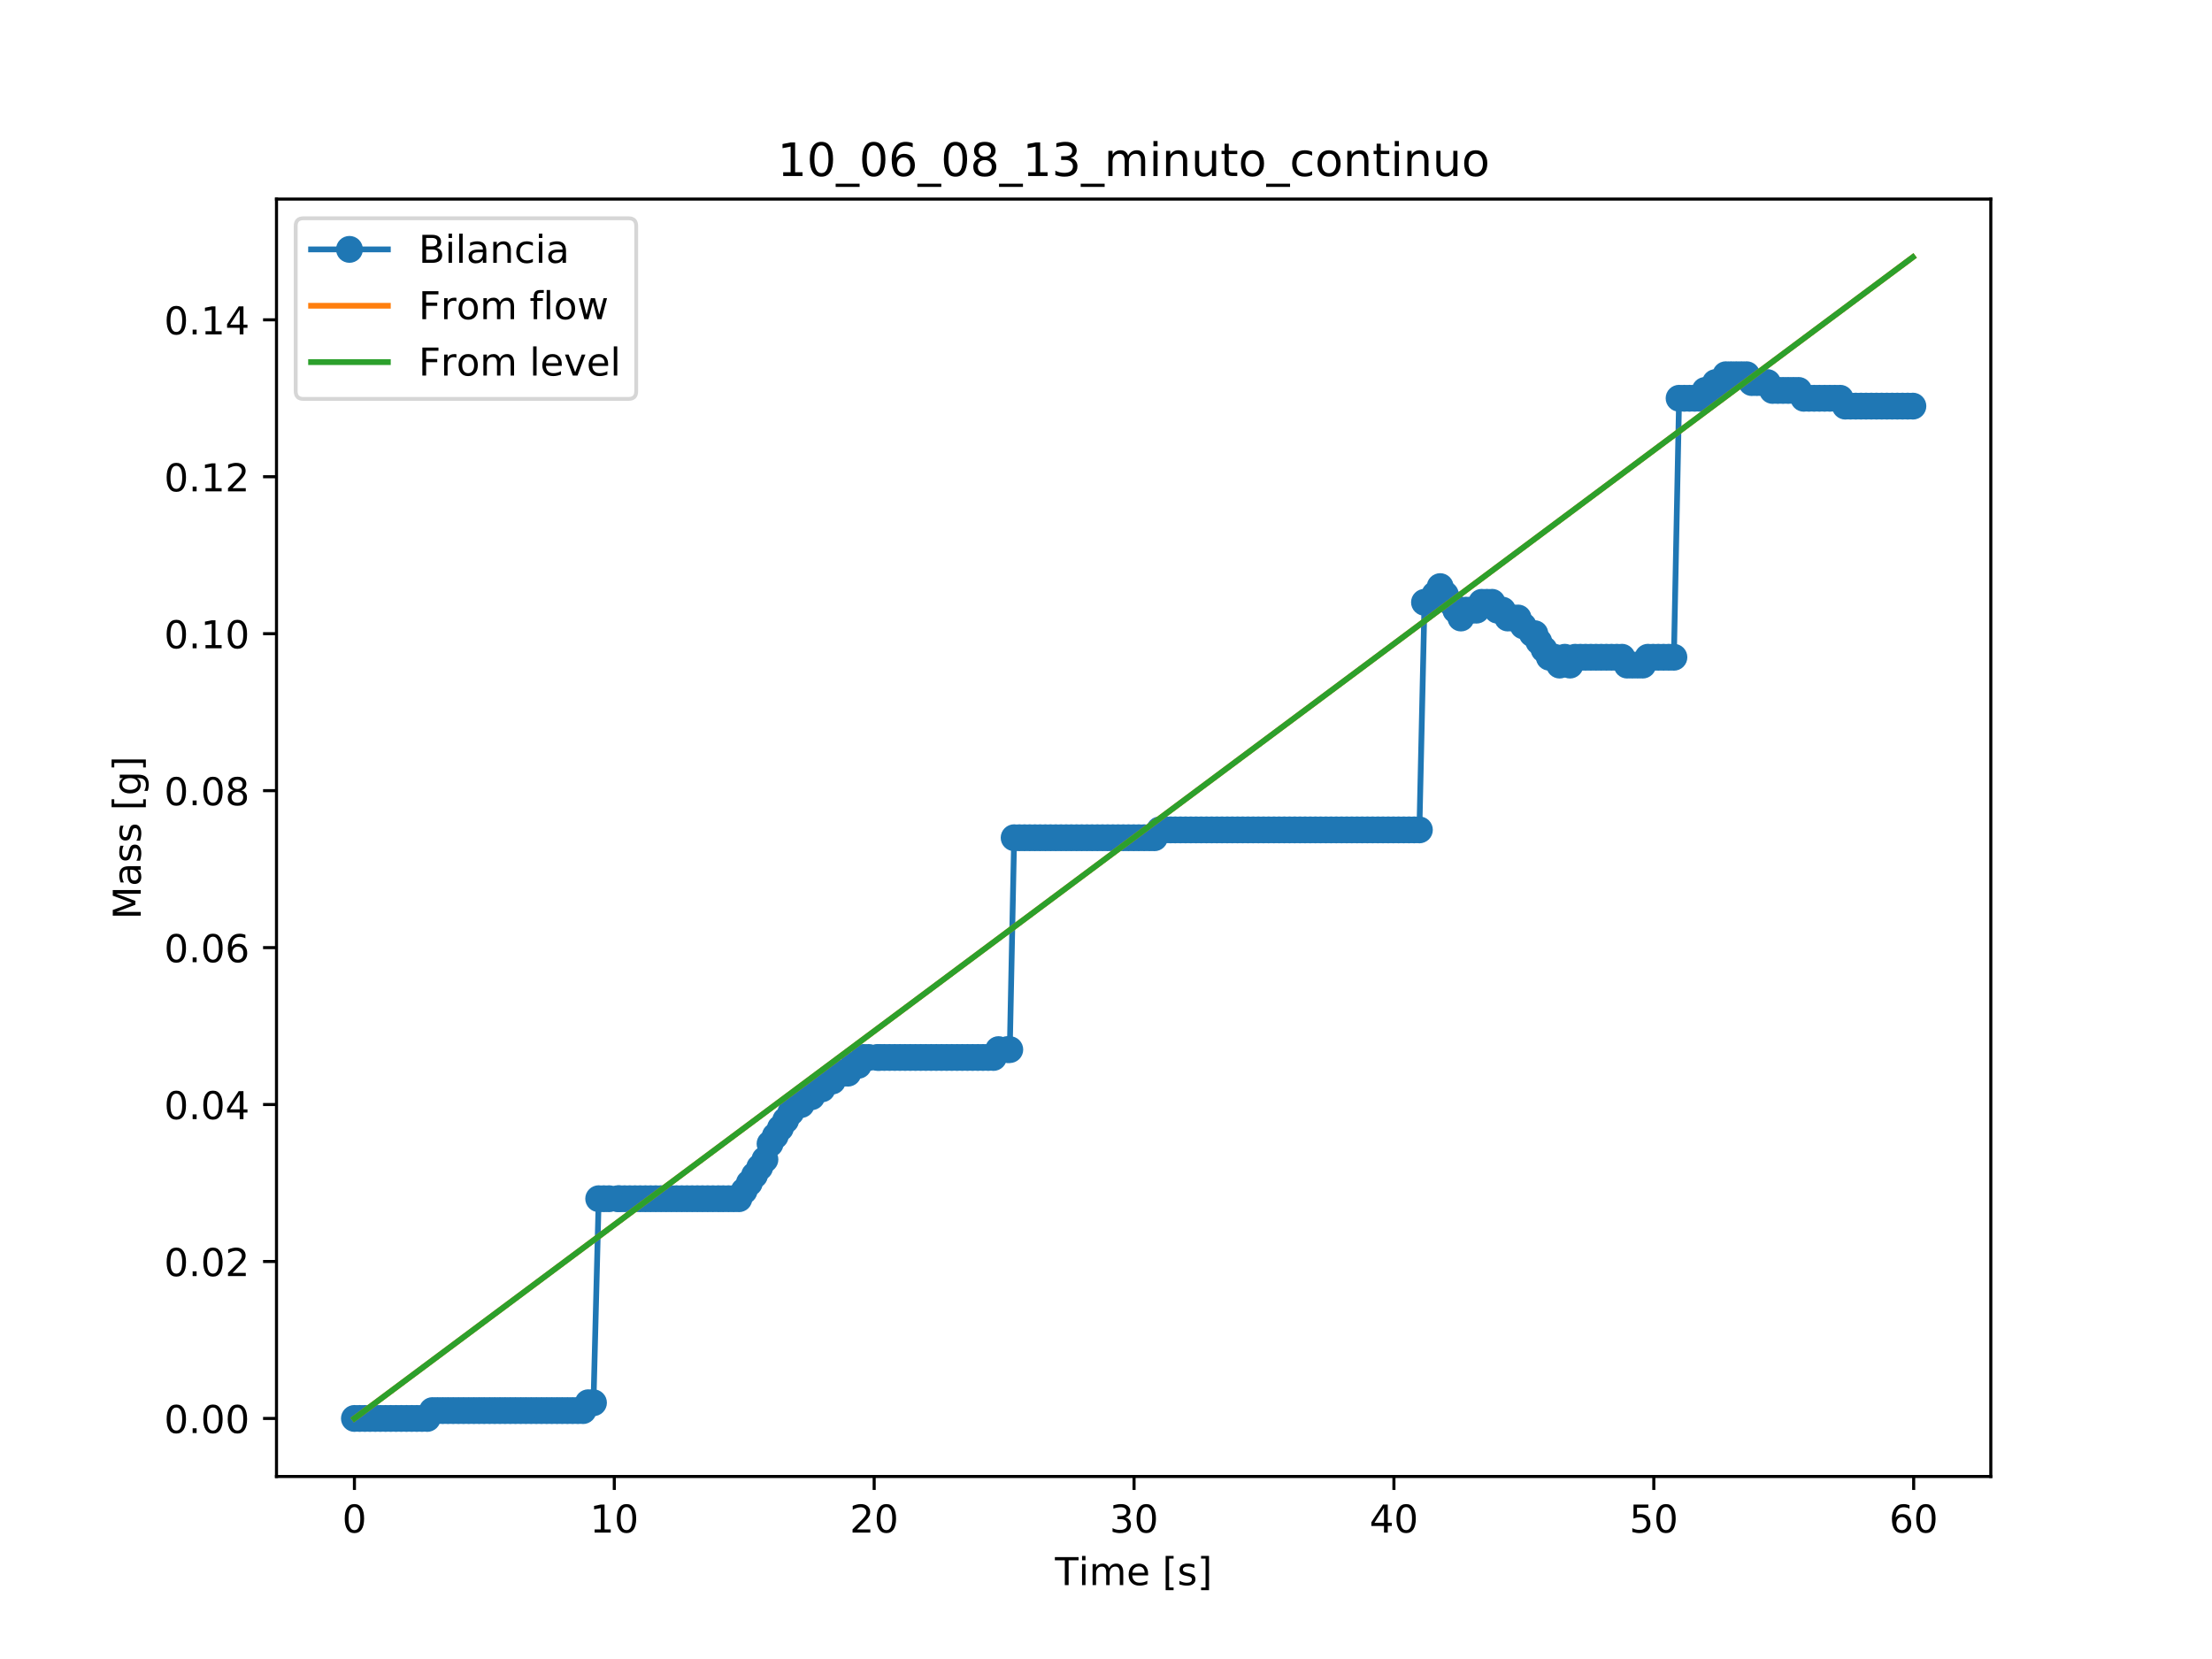 <?xml version="1.0" encoding="utf-8" standalone="no"?>
<!DOCTYPE svg PUBLIC "-//W3C//DTD SVG 1.1//EN"
  "http://www.w3.org/Graphics/SVG/1.1/DTD/svg11.dtd">
<!-- Created with matplotlib (https://matplotlib.org/) -->
<svg height="432pt" version="1.1" viewBox="0 0 576 432" width="576pt" xmlns="http://www.w3.org/2000/svg" xmlns:xlink="http://www.w3.org/1999/xlink">
 <defs>
  <style type="text/css">
*{stroke-linecap:butt;stroke-linejoin:round;}
  </style>
 </defs>
 <g id="figure_1">
  <g id="patch_1">
   <path d="M 0 432 
L 576 432 
L 576 0 
L 0 0 
z
" style="fill:#ffffff;"/>
  </g>
  <g id="axes_1">
   <g id="patch_2">
    <path d="M 72 384.48 
L 518.4 384.48 
L 518.4 51.84 
L 72 51.84 
z
" style="fill:#ffffff;"/>
   </g>
   <g id="matplotlib.axis_1">
    <g id="xtick_1">
     <g id="line2d_1">
      <defs>
       <path d="M 0 0 
L 0 3.5 
" id="m65c57c7407" style="stroke:#000000;stroke-width:0.8;"/>
      </defs>
      <g>
       <use style="stroke:#000000;stroke-width:0.8;" x="92.291" xlink:href="#m65c57c7407" y="384.48"/>
      </g>
     </g>
     <g id="text_1">
      <!-- 0 -->
      <defs>
       <path d="M 31.781 66.406 
Q 24.172 66.406 20.328 58.906 
Q 16.5 51.422 16.5 36.375 
Q 16.5 21.391 20.328 13.891 
Q 24.172 6.391 31.781 6.391 
Q 39.453 6.391 43.281 13.891 
Q 47.125 21.391 47.125 36.375 
Q 47.125 51.422 43.281 58.906 
Q 39.453 66.406 31.781 66.406 
z
M 31.781 74.219 
Q 44.047 74.219 50.516 64.516 
Q 56.984 54.828 56.984 36.375 
Q 56.984 17.969 50.516 8.266 
Q 44.047 -1.422 31.781 -1.422 
Q 19.531 -1.422 13.062 8.266 
Q 6.594 17.969 6.594 36.375 
Q 6.594 54.828 13.062 64.516 
Q 19.531 74.219 31.781 74.219 
z
" id="DejaVuSans-48"/>
      </defs>
      <g transform="translate(89.11 399.078)scale(0.1 -0.1)">
       <use xlink:href="#DejaVuSans-48"/>
      </g>
     </g>
    </g>
    <g id="xtick_2">
     <g id="line2d_2">
      <g>
       <use style="stroke:#000000;stroke-width:0.8;" x="159.962" xlink:href="#m65c57c7407" y="384.48"/>
      </g>
     </g>
     <g id="text_2">
      <!-- 10 -->
      <defs>
       <path d="M 12.406 8.297 
L 28.516 8.297 
L 28.516 63.922 
L 10.984 60.406 
L 10.984 69.391 
L 28.422 72.906 
L 38.281 72.906 
L 38.281 8.297 
L 54.391 8.297 
L 54.391 0 
L 12.406 0 
z
" id="DejaVuSans-49"/>
      </defs>
      <g transform="translate(153.599 399.078)scale(0.1 -0.1)">
       <use xlink:href="#DejaVuSans-49"/>
       <use x="63.623" xlink:href="#DejaVuSans-48"/>
      </g>
     </g>
    </g>
    <g id="xtick_3">
     <g id="line2d_3">
      <g>
       <use style="stroke:#000000;stroke-width:0.8;" x="227.633" xlink:href="#m65c57c7407" y="384.48"/>
      </g>
     </g>
     <g id="text_3">
      <!-- 20 -->
      <defs>
       <path d="M 19.188 8.297 
L 53.609 8.297 
L 53.609 0 
L 7.328 0 
L 7.328 8.297 
Q 12.938 14.109 22.625 23.891 
Q 32.328 33.688 34.812 36.531 
Q 39.547 41.844 41.422 45.531 
Q 43.312 49.219 43.312 52.781 
Q 43.312 58.594 39.234 62.25 
Q 35.156 65.922 28.609 65.922 
Q 23.969 65.922 18.812 64.312 
Q 13.672 62.703 7.812 59.422 
L 7.812 69.391 
Q 13.766 71.781 18.938 73 
Q 24.125 74.219 28.422 74.219 
Q 39.75 74.219 46.484 68.547 
Q 53.219 62.891 53.219 53.422 
Q 53.219 48.922 51.531 44.891 
Q 49.859 40.875 45.406 35.406 
Q 44.188 33.984 37.641 27.219 
Q 31.109 20.453 19.188 8.297 
z
" id="DejaVuSans-50"/>
      </defs>
      <g transform="translate(221.27 399.078)scale(0.1 -0.1)">
       <use xlink:href="#DejaVuSans-50"/>
       <use x="63.623" xlink:href="#DejaVuSans-48"/>
      </g>
     </g>
    </g>
    <g id="xtick_4">
     <g id="line2d_4">
      <g>
       <use style="stroke:#000000;stroke-width:0.8;" x="295.304" xlink:href="#m65c57c7407" y="384.48"/>
      </g>
     </g>
     <g id="text_4">
      <!-- 30 -->
      <defs>
       <path d="M 40.578 39.312 
Q 47.656 37.797 51.625 33 
Q 55.609 28.219 55.609 21.188 
Q 55.609 10.406 48.188 4.484 
Q 40.766 -1.422 27.094 -1.422 
Q 22.516 -1.422 17.656 -0.516 
Q 12.797 0.391 7.625 2.203 
L 7.625 11.719 
Q 11.719 9.328 16.594 8.109 
Q 21.484 6.891 26.812 6.891 
Q 36.078 6.891 40.938 10.547 
Q 45.797 14.203 45.797 21.188 
Q 45.797 27.641 41.281 31.266 
Q 36.766 34.906 28.719 34.906 
L 20.219 34.906 
L 20.219 43.016 
L 29.109 43.016 
Q 36.375 43.016 40.234 45.922 
Q 44.094 48.828 44.094 54.297 
Q 44.094 59.906 40.109 62.906 
Q 36.141 65.922 28.719 65.922 
Q 24.656 65.922 20.016 65.031 
Q 15.375 64.156 9.812 62.312 
L 9.812 71.094 
Q 15.438 72.656 20.344 73.438 
Q 25.25 74.219 29.594 74.219 
Q 40.828 74.219 47.359 69.109 
Q 53.906 64.016 53.906 55.328 
Q 53.906 49.266 50.438 45.094 
Q 46.969 40.922 40.578 39.312 
z
" id="DejaVuSans-51"/>
      </defs>
      <g transform="translate(288.941 399.078)scale(0.1 -0.1)">
       <use xlink:href="#DejaVuSans-51"/>
       <use x="63.623" xlink:href="#DejaVuSans-48"/>
      </g>
     </g>
    </g>
    <g id="xtick_5">
     <g id="line2d_5">
      <g>
       <use style="stroke:#000000;stroke-width:0.8;" x="362.975" xlink:href="#m65c57c7407" y="384.48"/>
      </g>
     </g>
     <g id="text_5">
      <!-- 40 -->
      <defs>
       <path d="M 37.797 64.312 
L 12.891 25.391 
L 37.797 25.391 
z
M 35.203 72.906 
L 47.609 72.906 
L 47.609 25.391 
L 58.016 25.391 
L 58.016 17.188 
L 47.609 17.188 
L 47.609 0 
L 37.797 0 
L 37.797 17.188 
L 4.891 17.188 
L 4.891 26.703 
z
" id="DejaVuSans-52"/>
      </defs>
      <g transform="translate(356.612 399.078)scale(0.1 -0.1)">
       <use xlink:href="#DejaVuSans-52"/>
       <use x="63.623" xlink:href="#DejaVuSans-48"/>
      </g>
     </g>
    </g>
    <g id="xtick_6">
     <g id="line2d_6">
      <g>
       <use style="stroke:#000000;stroke-width:0.8;" x="430.646" xlink:href="#m65c57c7407" y="384.48"/>
      </g>
     </g>
     <g id="text_6">
      <!-- 50 -->
      <defs>
       <path d="M 10.797 72.906 
L 49.516 72.906 
L 49.516 64.594 
L 19.828 64.594 
L 19.828 46.734 
Q 21.969 47.469 24.109 47.828 
Q 26.266 48.188 28.422 48.188 
Q 40.625 48.188 47.75 41.5 
Q 54.891 34.812 54.891 23.391 
Q 54.891 11.625 47.562 5.094 
Q 40.234 -1.422 26.906 -1.422 
Q 22.312 -1.422 17.547 -0.641 
Q 12.797 0.141 7.719 1.703 
L 7.719 11.625 
Q 12.109 9.234 16.797 8.062 
Q 21.484 6.891 26.703 6.891 
Q 35.156 6.891 40.078 11.328 
Q 45.016 15.766 45.016 23.391 
Q 45.016 31 40.078 35.438 
Q 35.156 39.891 26.703 39.891 
Q 22.75 39.891 18.812 39.016 
Q 14.891 38.141 10.797 36.281 
z
" id="DejaVuSans-53"/>
      </defs>
      <g transform="translate(424.283 399.078)scale(0.1 -0.1)">
       <use xlink:href="#DejaVuSans-53"/>
       <use x="63.623" xlink:href="#DejaVuSans-48"/>
      </g>
     </g>
    </g>
    <g id="xtick_7">
     <g id="line2d_7">
      <g>
       <use style="stroke:#000000;stroke-width:0.8;" x="498.317" xlink:href="#m65c57c7407" y="384.48"/>
      </g>
     </g>
     <g id="text_7">
      <!-- 60 -->
      <defs>
       <path d="M 33.016 40.375 
Q 26.375 40.375 22.484 35.828 
Q 18.609 31.297 18.609 23.391 
Q 18.609 15.531 22.484 10.953 
Q 26.375 6.391 33.016 6.391 
Q 39.656 6.391 43.531 10.953 
Q 47.406 15.531 47.406 23.391 
Q 47.406 31.297 43.531 35.828 
Q 39.656 40.375 33.016 40.375 
z
M 52.594 71.297 
L 52.594 62.312 
Q 48.875 64.062 45.094 64.984 
Q 41.312 65.922 37.594 65.922 
Q 27.828 65.922 22.672 59.328 
Q 17.531 52.734 16.797 39.406 
Q 19.672 43.656 24.016 45.922 
Q 28.375 48.188 33.594 48.188 
Q 44.578 48.188 50.953 41.516 
Q 57.328 34.859 57.328 23.391 
Q 57.328 12.156 50.688 5.359 
Q 44.047 -1.422 33.016 -1.422 
Q 20.359 -1.422 13.672 8.266 
Q 6.984 17.969 6.984 36.375 
Q 6.984 53.656 15.188 63.938 
Q 23.391 74.219 37.203 74.219 
Q 40.922 74.219 44.703 73.484 
Q 48.484 72.75 52.594 71.297 
z
" id="DejaVuSans-54"/>
      </defs>
      <g transform="translate(491.954 399.078)scale(0.1 -0.1)">
       <use xlink:href="#DejaVuSans-54"/>
       <use x="63.623" xlink:href="#DejaVuSans-48"/>
      </g>
     </g>
    </g>
    <g id="text_8">
     <!-- Time [s] -->
     <defs>
      <path d="M -0.297 72.906 
L 61.375 72.906 
L 61.375 64.594 
L 35.5 64.594 
L 35.5 0 
L 25.594 0 
L 25.594 64.594 
L -0.297 64.594 
z
" id="DejaVuSans-84"/>
      <path d="M 9.422 54.688 
L 18.406 54.688 
L 18.406 0 
L 9.422 0 
z
M 9.422 75.984 
L 18.406 75.984 
L 18.406 64.594 
L 9.422 64.594 
z
" id="DejaVuSans-105"/>
      <path d="M 52 44.188 
Q 55.375 50.25 60.062 53.125 
Q 64.75 56 71.094 56 
Q 79.641 56 84.281 50.016 
Q 88.922 44.047 88.922 33.016 
L 88.922 0 
L 79.891 0 
L 79.891 32.719 
Q 79.891 40.578 77.094 44.375 
Q 74.312 48.188 68.609 48.188 
Q 61.625 48.188 57.562 43.547 
Q 53.516 38.922 53.516 30.906 
L 53.516 0 
L 44.484 0 
L 44.484 32.719 
Q 44.484 40.625 41.703 44.406 
Q 38.922 48.188 33.109 48.188 
Q 26.219 48.188 22.156 43.531 
Q 18.109 38.875 18.109 30.906 
L 18.109 0 
L 9.078 0 
L 9.078 54.688 
L 18.109 54.688 
L 18.109 46.188 
Q 21.188 51.219 25.484 53.609 
Q 29.781 56 35.688 56 
Q 41.656 56 45.828 52.969 
Q 50 49.953 52 44.188 
z
" id="DejaVuSans-109"/>
      <path d="M 56.203 29.594 
L 56.203 25.203 
L 14.891 25.203 
Q 15.484 15.922 20.484 11.062 
Q 25.484 6.203 34.422 6.203 
Q 39.594 6.203 44.453 7.469 
Q 49.312 8.734 54.109 11.281 
L 54.109 2.781 
Q 49.266 0.734 44.188 -0.344 
Q 39.109 -1.422 33.891 -1.422 
Q 20.797 -1.422 13.156 6.188 
Q 5.516 13.812 5.516 26.812 
Q 5.516 40.234 12.766 48.109 
Q 20.016 56 32.328 56 
Q 43.359 56 49.781 48.891 
Q 56.203 41.797 56.203 29.594 
z
M 47.219 32.234 
Q 47.125 39.594 43.094 43.984 
Q 39.062 48.391 32.422 48.391 
Q 24.906 48.391 20.391 44.141 
Q 15.875 39.891 15.188 32.172 
z
" id="DejaVuSans-101"/>
      <path id="DejaVuSans-32"/>
      <path d="M 8.594 75.984 
L 29.297 75.984 
L 29.297 69 
L 17.578 69 
L 17.578 -6.203 
L 29.297 -6.203 
L 29.297 -13.188 
L 8.594 -13.188 
z
" id="DejaVuSans-91"/>
      <path d="M 44.281 53.078 
L 44.281 44.578 
Q 40.484 46.531 36.375 47.5 
Q 32.281 48.484 27.875 48.484 
Q 21.188 48.484 17.844 46.438 
Q 14.5 44.391 14.5 40.281 
Q 14.5 37.156 16.891 35.375 
Q 19.281 33.594 26.516 31.984 
L 29.594 31.297 
Q 39.156 29.25 43.188 25.516 
Q 47.219 21.781 47.219 15.094 
Q 47.219 7.469 41.188 3.016 
Q 35.156 -1.422 24.609 -1.422 
Q 20.219 -1.422 15.453 -0.562 
Q 10.688 0.297 5.422 2 
L 5.422 11.281 
Q 10.406 8.688 15.234 7.391 
Q 20.062 6.109 24.812 6.109 
Q 31.156 6.109 34.562 8.281 
Q 37.984 10.453 37.984 14.406 
Q 37.984 18.062 35.516 20.016 
Q 33.062 21.969 24.703 23.781 
L 21.578 24.516 
Q 13.234 26.266 9.516 29.906 
Q 5.812 33.547 5.812 39.891 
Q 5.812 47.609 11.281 51.797 
Q 16.75 56 26.812 56 
Q 31.781 56 36.172 55.266 
Q 40.578 54.547 44.281 53.078 
z
" id="DejaVuSans-115"/>
      <path d="M 30.422 75.984 
L 30.422 -13.188 
L 9.719 -13.188 
L 9.719 -6.203 
L 21.391 -6.203 
L 21.391 69 
L 9.719 69 
L 9.719 75.984 
z
" id="DejaVuSans-93"/>
     </defs>
     <g transform="translate(274.717 412.757)scale(0.1 -0.1)">
      <use xlink:href="#DejaVuSans-84"/>
      <use x="61.037" xlink:href="#DejaVuSans-105"/>
      <use x="88.82" xlink:href="#DejaVuSans-109"/>
      <use x="186.232" xlink:href="#DejaVuSans-101"/>
      <use x="247.756" xlink:href="#DejaVuSans-32"/>
      <use x="279.543" xlink:href="#DejaVuSans-91"/>
      <use x="318.557" xlink:href="#DejaVuSans-115"/>
      <use x="370.656" xlink:href="#DejaVuSans-93"/>
     </g>
    </g>
   </g>
   <g id="matplotlib.axis_2">
    <g id="ytick_1">
     <g id="line2d_8">
      <defs>
       <path d="M 0 0 
L -3.5 0 
" id="m244898820b" style="stroke:#000000;stroke-width:0.8;"/>
      </defs>
      <g>
       <use style="stroke:#000000;stroke-width:0.8;" x="72" xlink:href="#m244898820b" y="369.36"/>
      </g>
     </g>
     <g id="text_9">
      <!-- 0.00 -->
      <defs>
       <path d="M 10.688 12.406 
L 21 12.406 
L 21 0 
L 10.688 0 
z
" id="DejaVuSans-46"/>
      </defs>
      <g transform="translate(42.734 373.159)scale(0.1 -0.1)">
       <use xlink:href="#DejaVuSans-48"/>
       <use x="63.623" xlink:href="#DejaVuSans-46"/>
       <use x="95.41" xlink:href="#DejaVuSans-48"/>
       <use x="159.033" xlink:href="#DejaVuSans-48"/>
      </g>
     </g>
    </g>
    <g id="ytick_2">
     <g id="line2d_9">
      <g>
       <use style="stroke:#000000;stroke-width:0.8;" x="72" xlink:href="#m244898820b" y="328.491"/>
      </g>
     </g>
     <g id="text_10">
      <!-- 0.02 -->
      <g transform="translate(42.734 332.29)scale(0.1 -0.1)">
       <use xlink:href="#DejaVuSans-48"/>
       <use x="63.623" xlink:href="#DejaVuSans-46"/>
       <use x="95.41" xlink:href="#DejaVuSans-48"/>
       <use x="159.033" xlink:href="#DejaVuSans-50"/>
      </g>
     </g>
    </g>
    <g id="ytick_3">
     <g id="line2d_10">
      <g>
       <use style="stroke:#000000;stroke-width:0.8;" x="72" xlink:href="#m244898820b" y="287.622"/>
      </g>
     </g>
     <g id="text_11">
      <!-- 0.04 -->
      <g transform="translate(42.734 291.421)scale(0.1 -0.1)">
       <use xlink:href="#DejaVuSans-48"/>
       <use x="63.623" xlink:href="#DejaVuSans-46"/>
       <use x="95.41" xlink:href="#DejaVuSans-48"/>
       <use x="159.033" xlink:href="#DejaVuSans-52"/>
      </g>
     </g>
    </g>
    <g id="ytick_4">
     <g id="line2d_11">
      <g>
       <use style="stroke:#000000;stroke-width:0.8;" x="72" xlink:href="#m244898820b" y="246.752"/>
      </g>
     </g>
     <g id="text_12">
      <!-- 0.06 -->
      <g transform="translate(42.734 250.552)scale(0.1 -0.1)">
       <use xlink:href="#DejaVuSans-48"/>
       <use x="63.623" xlink:href="#DejaVuSans-46"/>
       <use x="95.41" xlink:href="#DejaVuSans-48"/>
       <use x="159.033" xlink:href="#DejaVuSans-54"/>
      </g>
     </g>
    </g>
    <g id="ytick_5">
     <g id="line2d_12">
      <g>
       <use style="stroke:#000000;stroke-width:0.8;" x="72" xlink:href="#m244898820b" y="205.883"/>
      </g>
     </g>
     <g id="text_13">
      <!-- 0.08 -->
      <defs>
       <path d="M 31.781 34.625 
Q 24.75 34.625 20.719 30.859 
Q 16.703 27.094 16.703 20.516 
Q 16.703 13.922 20.719 10.156 
Q 24.75 6.391 31.781 6.391 
Q 38.812 6.391 42.859 10.172 
Q 46.922 13.969 46.922 20.516 
Q 46.922 27.094 42.891 30.859 
Q 38.875 34.625 31.781 34.625 
z
M 21.922 38.812 
Q 15.578 40.375 12.031 44.719 
Q 8.5 49.078 8.5 55.328 
Q 8.5 64.062 14.719 69.141 
Q 20.953 74.219 31.781 74.219 
Q 42.672 74.219 48.875 69.141 
Q 55.078 64.062 55.078 55.328 
Q 55.078 49.078 51.531 44.719 
Q 48 40.375 41.703 38.812 
Q 48.828 37.156 52.797 32.312 
Q 56.781 27.484 56.781 20.516 
Q 56.781 9.906 50.312 4.234 
Q 43.844 -1.422 31.781 -1.422 
Q 19.734 -1.422 13.25 4.234 
Q 6.781 9.906 6.781 20.516 
Q 6.781 27.484 10.781 32.312 
Q 14.797 37.156 21.922 38.812 
z
M 18.312 54.391 
Q 18.312 48.734 21.844 45.562 
Q 25.391 42.391 31.781 42.391 
Q 38.141 42.391 41.719 45.562 
Q 45.312 48.734 45.312 54.391 
Q 45.312 60.062 41.719 63.234 
Q 38.141 66.406 31.781 66.406 
Q 25.391 66.406 21.844 63.234 
Q 18.312 60.062 18.312 54.391 
z
" id="DejaVuSans-56"/>
      </defs>
      <g transform="translate(42.734 209.682)scale(0.1 -0.1)">
       <use xlink:href="#DejaVuSans-48"/>
       <use x="63.623" xlink:href="#DejaVuSans-46"/>
       <use x="95.41" xlink:href="#DejaVuSans-48"/>
       <use x="159.033" xlink:href="#DejaVuSans-56"/>
      </g>
     </g>
    </g>
    <g id="ytick_6">
     <g id="line2d_13">
      <g>
       <use style="stroke:#000000;stroke-width:0.8;" x="72" xlink:href="#m244898820b" y="165.014"/>
      </g>
     </g>
     <g id="text_14">
      <!-- 0.10 -->
      <g transform="translate(42.734 168.813)scale(0.1 -0.1)">
       <use xlink:href="#DejaVuSans-48"/>
       <use x="63.623" xlink:href="#DejaVuSans-46"/>
       <use x="95.41" xlink:href="#DejaVuSans-49"/>
       <use x="159.033" xlink:href="#DejaVuSans-48"/>
      </g>
     </g>
    </g>
    <g id="ytick_7">
     <g id="line2d_14">
      <g>
       <use style="stroke:#000000;stroke-width:0.8;" x="72" xlink:href="#m244898820b" y="124.145"/>
      </g>
     </g>
     <g id="text_15">
      <!-- 0.12 -->
      <g transform="translate(42.734 127.944)scale(0.1 -0.1)">
       <use xlink:href="#DejaVuSans-48"/>
       <use x="63.623" xlink:href="#DejaVuSans-46"/>
       <use x="95.41" xlink:href="#DejaVuSans-49"/>
       <use x="159.033" xlink:href="#DejaVuSans-50"/>
      </g>
     </g>
    </g>
    <g id="ytick_8">
     <g id="line2d_15">
      <g>
       <use style="stroke:#000000;stroke-width:0.8;" x="72" xlink:href="#m244898820b" y="83.275"/>
      </g>
     </g>
     <g id="text_16">
      <!-- 0.14 -->
      <g transform="translate(42.734 87.075)scale(0.1 -0.1)">
       <use xlink:href="#DejaVuSans-48"/>
       <use x="63.623" xlink:href="#DejaVuSans-46"/>
       <use x="95.41" xlink:href="#DejaVuSans-49"/>
       <use x="159.033" xlink:href="#DejaVuSans-52"/>
      </g>
     </g>
    </g>
    <g id="text_17">
     <!-- Mass [g] -->
     <defs>
      <path d="M 9.812 72.906 
L 24.516 72.906 
L 43.109 23.297 
L 61.812 72.906 
L 76.516 72.906 
L 76.516 0 
L 66.891 0 
L 66.891 64.016 
L 48.094 14.016 
L 38.188 14.016 
L 19.391 64.016 
L 19.391 0 
L 9.812 0 
z
" id="DejaVuSans-77"/>
      <path d="M 34.281 27.484 
Q 23.391 27.484 19.188 25 
Q 14.984 22.516 14.984 16.5 
Q 14.984 11.719 18.141 8.906 
Q 21.297 6.109 26.703 6.109 
Q 34.188 6.109 38.703 11.406 
Q 43.219 16.703 43.219 25.484 
L 43.219 27.484 
z
M 52.203 31.203 
L 52.203 0 
L 43.219 0 
L 43.219 8.297 
Q 40.141 3.328 35.547 0.953 
Q 30.953 -1.422 24.312 -1.422 
Q 15.922 -1.422 10.953 3.297 
Q 6 8.016 6 15.922 
Q 6 25.141 12.172 29.828 
Q 18.359 34.516 30.609 34.516 
L 43.219 34.516 
L 43.219 35.406 
Q 43.219 41.609 39.141 45 
Q 35.062 48.391 27.688 48.391 
Q 23 48.391 18.547 47.266 
Q 14.109 46.141 10.016 43.891 
L 10.016 52.203 
Q 14.938 54.109 19.578 55.047 
Q 24.219 56 28.609 56 
Q 40.484 56 46.344 49.844 
Q 52.203 43.703 52.203 31.203 
z
" id="DejaVuSans-97"/>
      <path d="M 45.406 27.984 
Q 45.406 37.75 41.375 43.109 
Q 37.359 48.484 30.078 48.484 
Q 22.859 48.484 18.828 43.109 
Q 14.797 37.75 14.797 27.984 
Q 14.797 18.266 18.828 12.891 
Q 22.859 7.516 30.078 7.516 
Q 37.359 7.516 41.375 12.891 
Q 45.406 18.266 45.406 27.984 
z
M 54.391 6.781 
Q 54.391 -7.172 48.188 -13.984 
Q 42 -20.797 29.203 -20.797 
Q 24.469 -20.797 20.266 -20.094 
Q 16.062 -19.391 12.109 -17.922 
L 12.109 -9.188 
Q 16.062 -11.328 19.922 -12.344 
Q 23.781 -13.375 27.781 -13.375 
Q 36.625 -13.375 41.016 -8.766 
Q 45.406 -4.156 45.406 5.172 
L 45.406 9.625 
Q 42.625 4.781 38.281 2.391 
Q 33.938 0 27.875 0 
Q 17.828 0 11.672 7.656 
Q 5.516 15.328 5.516 27.984 
Q 5.516 40.672 11.672 48.328 
Q 17.828 56 27.875 56 
Q 33.938 56 38.281 53.609 
Q 42.625 51.219 45.406 46.391 
L 45.406 54.688 
L 54.391 54.688 
z
" id="DejaVuSans-103"/>
     </defs>
     <g transform="translate(36.655 239.412)rotate(-90)scale(0.1 -0.1)">
      <use xlink:href="#DejaVuSans-77"/>
      <use x="86.279" xlink:href="#DejaVuSans-97"/>
      <use x="147.559" xlink:href="#DejaVuSans-115"/>
      <use x="199.658" xlink:href="#DejaVuSans-115"/>
      <use x="251.758" xlink:href="#DejaVuSans-32"/>
      <use x="283.545" xlink:href="#DejaVuSans-91"/>
      <use x="322.559" xlink:href="#DejaVuSans-103"/>
      <use x="386.035" xlink:href="#DejaVuSans-93"/>
     </g>
    </g>
   </g>
   <g id="line2d_16">
    <path clip-path="url(#p0b5b77a0cf)" d="M 92.291 369.36 
L 111.251 369.36 
L 112.604 367.317 
L 151.826 367.317 
L 153.172 365.273 
L 154.539 365.273 
L 155.901 312.143 
L 192.412 312.143 
L 199.183 301.926 
L 200.521 297.839 
L 207.277 287.622 
L 208.627 287.622 
L 209.996 285.578 
L 211.35 285.578 
L 212.694 283.535 
L 214.056 283.535 
L 215.41 281.491 
L 216.762 281.491 
L 218.105 279.448 
L 220.811 279.448 
L 222.162 277.404 
L 223.502 277.404 
L 224.856 275.361 
L 258.694 275.361 
L 260.02 273.317 
L 262.944 273.317 
L 264.081 218.144 
L 300.616 218.144 
L 301.972 216.1 
L 369.604 216.1 
L 370.935 156.84 
L 372.304 156.84 
L 375.017 152.753 
L 380.417 160.927 
L 381.764 158.884 
L 384.471 158.884 
L 385.834 156.84 
L 388.532 156.84 
L 389.899 158.884 
L 391.257 158.884 
L 392.612 160.927 
L 395.314 160.927 
L 396.657 162.97 
L 398.989 165.014 
L 399.671 165.014 
L 400.693 167.057 
L 403.428 171.144 
L 404.775 171.144 
L 406.126 173.188 
L 407.468 171.144 
L 408.832 173.188 
L 410.181 171.144 
L 422.36 171.144 
L 423.703 173.188 
L 427.764 173.188 
L 429.128 171.144 
L 435.879 171.144 
L 437.234 103.71 
L 442.648 103.71 
L 444.008 101.667 
L 445.341 101.667 
L 446.7 99.623 
L 448.064 99.623 
L 449.403 97.58 
L 454.817 97.58 
L 456.162 99.623 
L 460.246 99.623 
L 461.581 101.667 
L 468.357 101.667 
L 469.708 103.71 
L 479.185 103.71 
L 480.522 105.754 
L 498.109 105.754 
L 498.109 105.754 
" style="fill:none;stroke:#1f77b4;stroke-linecap:square;stroke-width:1.5;"/>
    <defs>
     <path d="M 0 3 
C 0.796 3 1.559 2.684 2.121 2.121 
C 2.684 1.559 3 0.796 3 0 
C 3 -0.796 2.684 -1.559 2.121 -2.121 
C 1.559 -2.684 0.796 -3 0 -3 
C -0.796 -3 -1.559 -2.684 -2.121 -2.121 
C -2.684 -1.559 -3 -0.796 -3 0 
C -3 0.796 -2.684 1.559 -2.121 2.121 
C -1.559 2.684 -0.796 3 0 3 
z
" id="m2a45db7309" style="stroke:#1f77b4;"/>
    </defs>
    <g clip-path="url(#p0b5b77a0cf)">
     <use style="fill:#1f77b4;stroke:#1f77b4;" x="92.291" xlink:href="#m2a45db7309" y="369.36"/>
     <use style="fill:#1f77b4;stroke:#1f77b4;" x="93.667" xlink:href="#m2a45db7309" y="369.36"/>
     <use style="fill:#1f77b4;stroke:#1f77b4;" x="95.007" xlink:href="#m2a45db7309" y="369.36"/>
     <use style="fill:#1f77b4;stroke:#1f77b4;" x="96.351" xlink:href="#m2a45db7309" y="369.36"/>
     <use style="fill:#1f77b4;stroke:#1f77b4;" x="97.725" xlink:href="#m2a45db7309" y="369.36"/>
     <use style="fill:#1f77b4;stroke:#1f77b4;" x="99.057" xlink:href="#m2a45db7309" y="369.36"/>
     <use style="fill:#1f77b4;stroke:#1f77b4;" x="100.414" xlink:href="#m2a45db7309" y="369.36"/>
     <use style="fill:#1f77b4;stroke:#1f77b4;" x="101.762" xlink:href="#m2a45db7309" y="369.36"/>
     <use style="fill:#1f77b4;stroke:#1f77b4;" x="103.129" xlink:href="#m2a45db7309" y="369.36"/>
     <use style="fill:#1f77b4;stroke:#1f77b4;" x="104.482" xlink:href="#m2a45db7309" y="369.36"/>
     <use style="fill:#1f77b4;stroke:#1f77b4;" x="105.836" xlink:href="#m2a45db7309" y="369.36"/>
     <use style="fill:#1f77b4;stroke:#1f77b4;" x="107.189" xlink:href="#m2a45db7309" y="369.36"/>
     <use style="fill:#1f77b4;stroke:#1f77b4;" x="108.531" xlink:href="#m2a45db7309" y="369.36"/>
     <use style="fill:#1f77b4;stroke:#1f77b4;" x="109.882" xlink:href="#m2a45db7309" y="369.36"/>
     <use style="fill:#1f77b4;stroke:#1f77b4;" x="111.251" xlink:href="#m2a45db7309" y="369.36"/>
     <use style="fill:#1f77b4;stroke:#1f77b4;" x="112.604" xlink:href="#m2a45db7309" y="367.317"/>
     <use style="fill:#1f77b4;stroke:#1f77b4;" x="113.945" xlink:href="#m2a45db7309" y="367.317"/>
     <use style="fill:#1f77b4;stroke:#1f77b4;" x="115.31" xlink:href="#m2a45db7309" y="367.317"/>
     <use style="fill:#1f77b4;stroke:#1f77b4;" x="116.662" xlink:href="#m2a45db7309" y="367.317"/>
     <use style="fill:#1f77b4;stroke:#1f77b4;" x="118.014" xlink:href="#m2a45db7309" y="367.317"/>
     <use style="fill:#1f77b4;stroke:#1f77b4;" x="119.371" xlink:href="#m2a45db7309" y="367.317"/>
     <use style="fill:#1f77b4;stroke:#1f77b4;" x="120.706" xlink:href="#m2a45db7309" y="367.317"/>
     <use style="fill:#1f77b4;stroke:#1f77b4;" x="122.062" xlink:href="#m2a45db7309" y="367.317"/>
     <use style="fill:#1f77b4;stroke:#1f77b4;" x="123.412" xlink:href="#m2a45db7309" y="367.317"/>
     <use style="fill:#1f77b4;stroke:#1f77b4;" x="124.761" xlink:href="#m2a45db7309" y="367.317"/>
     <use style="fill:#1f77b4;stroke:#1f77b4;" x="126.087" xlink:href="#m2a45db7309" y="367.317"/>
     <use style="fill:#1f77b4;stroke:#1f77b4;" x="127.479" xlink:href="#m2a45db7309" y="367.317"/>
     <use style="fill:#1f77b4;stroke:#1f77b4;" x="128.82" xlink:href="#m2a45db7309" y="367.317"/>
     <use style="fill:#1f77b4;stroke:#1f77b4;" x="130.186" xlink:href="#m2a45db7309" y="367.317"/>
     <use style="fill:#1f77b4;stroke:#1f77b4;" x="131.527" xlink:href="#m2a45db7309" y="367.317"/>
     <use style="fill:#1f77b4;stroke:#1f77b4;" x="132.893" xlink:href="#m2a45db7309" y="367.317"/>
     <use style="fill:#1f77b4;stroke:#1f77b4;" x="134.237" xlink:href="#m2a45db7309" y="367.317"/>
     <use style="fill:#1f77b4;stroke:#1f77b4;" x="135.601" xlink:href="#m2a45db7309" y="367.317"/>
     <use style="fill:#1f77b4;stroke:#1f77b4;" x="136.942" xlink:href="#m2a45db7309" y="367.317"/>
     <use style="fill:#1f77b4;stroke:#1f77b4;" x="138.303" xlink:href="#m2a45db7309" y="367.317"/>
     <use style="fill:#1f77b4;stroke:#1f77b4;" x="139.649" xlink:href="#m2a45db7309" y="367.317"/>
     <use style="fill:#1f77b4;stroke:#1f77b4;" x="141.002" xlink:href="#m2a45db7309" y="367.317"/>
     <use style="fill:#1f77b4;stroke:#1f77b4;" x="142.357" xlink:href="#m2a45db7309" y="367.317"/>
     <use style="fill:#1f77b4;stroke:#1f77b4;" x="143.695" xlink:href="#m2a45db7309" y="367.317"/>
     <use style="fill:#1f77b4;stroke:#1f77b4;" x="145.063" xlink:href="#m2a45db7309" y="367.317"/>
     <use style="fill:#1f77b4;stroke:#1f77b4;" x="146.402" xlink:href="#m2a45db7309" y="367.317"/>
     <use style="fill:#1f77b4;stroke:#1f77b4;" x="147.757" xlink:href="#m2a45db7309" y="367.317"/>
     <use style="fill:#1f77b4;stroke:#1f77b4;" x="149.112" xlink:href="#m2a45db7309" y="367.317"/>
     <use style="fill:#1f77b4;stroke:#1f77b4;" x="150.476" xlink:href="#m2a45db7309" y="367.317"/>
     <use style="fill:#1f77b4;stroke:#1f77b4;" x="151.826" xlink:href="#m2a45db7309" y="367.317"/>
     <use style="fill:#1f77b4;stroke:#1f77b4;" x="153.172" xlink:href="#m2a45db7309" y="365.273"/>
     <use style="fill:#1f77b4;stroke:#1f77b4;" x="154.539" xlink:href="#m2a45db7309" y="365.273"/>
     <use style="fill:#1f77b4;stroke:#1f77b4;" x="155.901" xlink:href="#m2a45db7309" y="312.143"/>
     <use style="fill:#1f77b4;stroke:#1f77b4;" x="157.232" xlink:href="#m2a45db7309" y="312.143"/>
     <use style="fill:#1f77b4;stroke:#1f77b4;" x="158.587" xlink:href="#m2a45db7309" y="312.143"/>
     <use style="fill:#1f77b4;stroke:#1f77b4;" x="160.89" xlink:href="#m2a45db7309" y="312.143"/>
     <use style="fill:#1f77b4;stroke:#1f77b4;" x="161.367" xlink:href="#m2a45db7309" y="312.143"/>
     <use style="fill:#1f77b4;stroke:#1f77b4;" x="162.65" xlink:href="#m2a45db7309" y="312.143"/>
     <use style="fill:#1f77b4;stroke:#1f77b4;" x="163.987" xlink:href="#m2a45db7309" y="312.143"/>
     <use style="fill:#1f77b4;stroke:#1f77b4;" x="165.349" xlink:href="#m2a45db7309" y="312.143"/>
     <use style="fill:#1f77b4;stroke:#1f77b4;" x="166.705" xlink:href="#m2a45db7309" y="312.143"/>
     <use style="fill:#1f77b4;stroke:#1f77b4;" x="168.062" xlink:href="#m2a45db7309" y="312.143"/>
     <use style="fill:#1f77b4;stroke:#1f77b4;" x="169.413" xlink:href="#m2a45db7309" y="312.143"/>
     <use style="fill:#1f77b4;stroke:#1f77b4;" x="170.755" xlink:href="#m2a45db7309" y="312.143"/>
     <use style="fill:#1f77b4;stroke:#1f77b4;" x="172.124" xlink:href="#m2a45db7309" y="312.143"/>
     <use style="fill:#1f77b4;stroke:#1f77b4;" x="173.47" xlink:href="#m2a45db7309" y="312.143"/>
     <use style="fill:#1f77b4;stroke:#1f77b4;" x="174.828" xlink:href="#m2a45db7309" y="312.143"/>
     <use style="fill:#1f77b4;stroke:#1f77b4;" x="176.17" xlink:href="#m2a45db7309" y="312.143"/>
     <use style="fill:#1f77b4;stroke:#1f77b4;" x="177.528" xlink:href="#m2a45db7309" y="312.143"/>
     <use style="fill:#1f77b4;stroke:#1f77b4;" x="178.882" xlink:href="#m2a45db7309" y="312.143"/>
     <use style="fill:#1f77b4;stroke:#1f77b4;" x="180.238" xlink:href="#m2a45db7309" y="312.143"/>
     <use style="fill:#1f77b4;stroke:#1f77b4;" x="181.583" xlink:href="#m2a45db7309" y="312.143"/>
     <use style="fill:#1f77b4;stroke:#1f77b4;" x="182.921" xlink:href="#m2a45db7309" y="312.143"/>
     <use style="fill:#1f77b4;stroke:#1f77b4;" x="184.277" xlink:href="#m2a45db7309" y="312.143"/>
     <use style="fill:#1f77b4;stroke:#1f77b4;" x="185.645" xlink:href="#m2a45db7309" y="312.143"/>
     <use style="fill:#1f77b4;stroke:#1f77b4;" x="187.058" xlink:href="#m2a45db7309" y="312.143"/>
     <use style="fill:#1f77b4;stroke:#1f77b4;" x="188.322" xlink:href="#m2a45db7309" y="312.143"/>
     <use style="fill:#1f77b4;stroke:#1f77b4;" x="189.701" xlink:href="#m2a45db7309" y="312.143"/>
     <use style="fill:#1f77b4;stroke:#1f77b4;" x="191.043" xlink:href="#m2a45db7309" y="312.143"/>
     <use style="fill:#1f77b4;stroke:#1f77b4;" x="192.412" xlink:href="#m2a45db7309" y="312.143"/>
     <use style="fill:#1f77b4;stroke:#1f77b4;" x="193.756" xlink:href="#m2a45db7309" y="310.1"/>
     <use style="fill:#1f77b4;stroke:#1f77b4;" x="195.12" xlink:href="#m2a45db7309" y="308.056"/>
     <use style="fill:#1f77b4;stroke:#1f77b4;" x="196.478" xlink:href="#m2a45db7309" y="306.013"/>
     <use style="fill:#1f77b4;stroke:#1f77b4;" x="197.823" xlink:href="#m2a45db7309" y="303.969"/>
     <use style="fill:#1f77b4;stroke:#1f77b4;" x="199.183" xlink:href="#m2a45db7309" y="301.926"/>
     <use style="fill:#1f77b4;stroke:#1f77b4;" x="200.521" xlink:href="#m2a45db7309" y="297.839"/>
     <use style="fill:#1f77b4;stroke:#1f77b4;" x="201.875" xlink:href="#m2a45db7309" y="295.795"/>
     <use style="fill:#1f77b4;stroke:#1f77b4;" x="203.215" xlink:href="#m2a45db7309" y="293.752"/>
     <use style="fill:#1f77b4;stroke:#1f77b4;" x="204.583" xlink:href="#m2a45db7309" y="291.708"/>
     <use style="fill:#1f77b4;stroke:#1f77b4;" x="205.937" xlink:href="#m2a45db7309" y="289.665"/>
     <use style="fill:#1f77b4;stroke:#1f77b4;" x="207.277" xlink:href="#m2a45db7309" y="287.622"/>
     <use style="fill:#1f77b4;stroke:#1f77b4;" x="208.627" xlink:href="#m2a45db7309" y="287.622"/>
     <use style="fill:#1f77b4;stroke:#1f77b4;" x="209.996" xlink:href="#m2a45db7309" y="285.578"/>
     <use style="fill:#1f77b4;stroke:#1f77b4;" x="211.35" xlink:href="#m2a45db7309" y="285.578"/>
     <use style="fill:#1f77b4;stroke:#1f77b4;" x="212.694" xlink:href="#m2a45db7309" y="283.535"/>
     <use style="fill:#1f77b4;stroke:#1f77b4;" x="214.056" xlink:href="#m2a45db7309" y="283.535"/>
     <use style="fill:#1f77b4;stroke:#1f77b4;" x="215.41" xlink:href="#m2a45db7309" y="281.491"/>
     <use style="fill:#1f77b4;stroke:#1f77b4;" x="216.762" xlink:href="#m2a45db7309" y="281.491"/>
     <use style="fill:#1f77b4;stroke:#1f77b4;" x="218.105" xlink:href="#m2a45db7309" y="279.448"/>
     <use style="fill:#1f77b4;stroke:#1f77b4;" x="219.471" xlink:href="#m2a45db7309" y="279.448"/>
     <use style="fill:#1f77b4;stroke:#1f77b4;" x="220.811" xlink:href="#m2a45db7309" y="279.448"/>
     <use style="fill:#1f77b4;stroke:#1f77b4;" x="222.162" xlink:href="#m2a45db7309" y="277.404"/>
     <use style="fill:#1f77b4;stroke:#1f77b4;" x="223.502" xlink:href="#m2a45db7309" y="277.404"/>
     <use style="fill:#1f77b4;stroke:#1f77b4;" x="224.856" xlink:href="#m2a45db7309" y="275.361"/>
     <use style="fill:#1f77b4;stroke:#1f77b4;" x="226.227" xlink:href="#m2a45db7309" y="275.361"/>
     <use style="fill:#1f77b4;stroke:#1f77b4;" x="228.496" xlink:href="#m2a45db7309" y="275.361"/>
     <use style="fill:#1f77b4;stroke:#1f77b4;" x="229.078" xlink:href="#m2a45db7309" y="275.361"/>
     <use style="fill:#1f77b4;stroke:#1f77b4;" x="230.286" xlink:href="#m2a45db7309" y="275.361"/>
     <use style="fill:#1f77b4;stroke:#1f77b4;" x="231.637" xlink:href="#m2a45db7309" y="275.361"/>
     <use style="fill:#1f77b4;stroke:#1f77b4;" x="232.994" xlink:href="#m2a45db7309" y="275.361"/>
     <use style="fill:#1f77b4;stroke:#1f77b4;" x="234.346" xlink:href="#m2a45db7309" y="275.361"/>
     <use style="fill:#1f77b4;stroke:#1f77b4;" x="235.687" xlink:href="#m2a45db7309" y="275.361"/>
     <use style="fill:#1f77b4;stroke:#1f77b4;" x="237.041" xlink:href="#m2a45db7309" y="275.361"/>
     <use style="fill:#1f77b4;stroke:#1f77b4;" x="238.394" xlink:href="#m2a45db7309" y="275.361"/>
     <use style="fill:#1f77b4;stroke:#1f77b4;" x="239.755" xlink:href="#m2a45db7309" y="275.361"/>
     <use style="fill:#1f77b4;stroke:#1f77b4;" x="241.092" xlink:href="#m2a45db7309" y="275.361"/>
     <use style="fill:#1f77b4;stroke:#1f77b4;" x="242.455" xlink:href="#m2a45db7309" y="275.361"/>
     <use style="fill:#1f77b4;stroke:#1f77b4;" x="243.805" xlink:href="#m2a45db7309" y="275.361"/>
     <use style="fill:#1f77b4;stroke:#1f77b4;" x="245.16" xlink:href="#m2a45db7309" y="275.361"/>
     <use style="fill:#1f77b4;stroke:#1f77b4;" x="246.51" xlink:href="#m2a45db7309" y="275.361"/>
     <use style="fill:#1f77b4;stroke:#1f77b4;" x="247.854" xlink:href="#m2a45db7309" y="275.361"/>
     <use style="fill:#1f77b4;stroke:#1f77b4;" x="249.218" xlink:href="#m2a45db7309" y="275.361"/>
     <use style="fill:#1f77b4;stroke:#1f77b4;" x="250.574" xlink:href="#m2a45db7309" y="275.361"/>
     <use style="fill:#1f77b4;stroke:#1f77b4;" x="251.914" xlink:href="#m2a45db7309" y="275.361"/>
     <use style="fill:#1f77b4;stroke:#1f77b4;" x="253.267" xlink:href="#m2a45db7309" y="275.361"/>
     <use style="fill:#1f77b4;stroke:#1f77b4;" x="254.625" xlink:href="#m2a45db7309" y="275.361"/>
     <use style="fill:#1f77b4;stroke:#1f77b4;" x="255.975" xlink:href="#m2a45db7309" y="275.361"/>
     <use style="fill:#1f77b4;stroke:#1f77b4;" x="257.329" xlink:href="#m2a45db7309" y="275.361"/>
     <use style="fill:#1f77b4;stroke:#1f77b4;" x="258.694" xlink:href="#m2a45db7309" y="275.361"/>
     <use style="fill:#1f77b4;stroke:#1f77b4;" x="260.02" xlink:href="#m2a45db7309" y="273.317"/>
     <use style="fill:#1f77b4;stroke:#1f77b4;" x="262.336" xlink:href="#m2a45db7309" y="273.317"/>
     <use style="fill:#1f77b4;stroke:#1f77b4;" x="262.944" xlink:href="#m2a45db7309" y="273.317"/>
     <use style="fill:#1f77b4;stroke:#1f77b4;" x="264.081" xlink:href="#m2a45db7309" y="218.144"/>
     <use style="fill:#1f77b4;stroke:#1f77b4;" x="265.451" xlink:href="#m2a45db7309" y="218.144"/>
     <use style="fill:#1f77b4;stroke:#1f77b4;" x="266.789" xlink:href="#m2a45db7309" y="218.144"/>
     <use style="fill:#1f77b4;stroke:#1f77b4;" x="268.144" xlink:href="#m2a45db7309" y="218.144"/>
     <use style="fill:#1f77b4;stroke:#1f77b4;" x="269.496" xlink:href="#m2a45db7309" y="218.144"/>
     <use style="fill:#1f77b4;stroke:#1f77b4;" x="270.85" xlink:href="#m2a45db7309" y="218.144"/>
     <use style="fill:#1f77b4;stroke:#1f77b4;" x="272.203" xlink:href="#m2a45db7309" y="218.144"/>
     <use style="fill:#1f77b4;stroke:#1f77b4;" x="273.561" xlink:href="#m2a45db7309" y="218.144"/>
     <use style="fill:#1f77b4;stroke:#1f77b4;" x="274.912" xlink:href="#m2a45db7309" y="218.144"/>
     <use style="fill:#1f77b4;stroke:#1f77b4;" x="276.279" xlink:href="#m2a45db7309" y="218.144"/>
     <use style="fill:#1f77b4;stroke:#1f77b4;" x="277.627" xlink:href="#m2a45db7309" y="218.144"/>
     <use style="fill:#1f77b4;stroke:#1f77b4;" x="278.967" xlink:href="#m2a45db7309" y="218.144"/>
     <use style="fill:#1f77b4;stroke:#1f77b4;" x="280.336" xlink:href="#m2a45db7309" y="218.144"/>
     <use style="fill:#1f77b4;stroke:#1f77b4;" x="281.678" xlink:href="#m2a45db7309" y="218.144"/>
     <use style="fill:#1f77b4;stroke:#1f77b4;" x="283.033" xlink:href="#m2a45db7309" y="218.144"/>
     <use style="fill:#1f77b4;stroke:#1f77b4;" x="284.378" xlink:href="#m2a45db7309" y="218.144"/>
     <use style="fill:#1f77b4;stroke:#1f77b4;" x="285.745" xlink:href="#m2a45db7309" y="218.144"/>
     <use style="fill:#1f77b4;stroke:#1f77b4;" x="287.099" xlink:href="#m2a45db7309" y="218.144"/>
     <use style="fill:#1f77b4;stroke:#1f77b4;" x="288.435" xlink:href="#m2a45db7309" y="218.144"/>
     <use style="fill:#1f77b4;stroke:#1f77b4;" x="289.809" xlink:href="#m2a45db7309" y="218.144"/>
     <use style="fill:#1f77b4;stroke:#1f77b4;" x="291.154" xlink:href="#m2a45db7309" y="218.144"/>
     <use style="fill:#1f77b4;stroke:#1f77b4;" x="292.511" xlink:href="#m2a45db7309" y="218.144"/>
     <use style="fill:#1f77b4;stroke:#1f77b4;" x="293.863" xlink:href="#m2a45db7309" y="218.144"/>
     <use style="fill:#1f77b4;stroke:#1f77b4;" x="295.218" xlink:href="#m2a45db7309" y="218.144"/>
     <use style="fill:#1f77b4;stroke:#1f77b4;" x="296.541" xlink:href="#m2a45db7309" y="218.144"/>
     <use style="fill:#1f77b4;stroke:#1f77b4;" x="297.924" xlink:href="#m2a45db7309" y="218.144"/>
     <use style="fill:#1f77b4;stroke:#1f77b4;" x="299.292" xlink:href="#m2a45db7309" y="218.144"/>
     <use style="fill:#1f77b4;stroke:#1f77b4;" x="300.616" xlink:href="#m2a45db7309" y="218.144"/>
     <use style="fill:#1f77b4;stroke:#1f77b4;" x="301.972" xlink:href="#m2a45db7309" y="216.1"/>
     <use style="fill:#1f77b4;stroke:#1f77b4;" x="303.316" xlink:href="#m2a45db7309" y="216.1"/>
     <use style="fill:#1f77b4;stroke:#1f77b4;" x="304.809" xlink:href="#m2a45db7309" y="216.1"/>
     <use style="fill:#1f77b4;stroke:#1f77b4;" x="306.03" xlink:href="#m2a45db7309" y="216.1"/>
     <use style="fill:#1f77b4;stroke:#1f77b4;" x="307.393" xlink:href="#m2a45db7309" y="216.1"/>
     <use style="fill:#1f77b4;stroke:#1f77b4;" x="308.731" xlink:href="#m2a45db7309" y="216.1"/>
     <use style="fill:#1f77b4;stroke:#1f77b4;" x="310.092" xlink:href="#m2a45db7309" y="216.1"/>
     <use style="fill:#1f77b4;stroke:#1f77b4;" x="311.451" xlink:href="#m2a45db7309" y="216.1"/>
     <use style="fill:#1f77b4;stroke:#1f77b4;" x="312.788" xlink:href="#m2a45db7309" y="216.1"/>
     <use style="fill:#1f77b4;stroke:#1f77b4;" x="314.16" xlink:href="#m2a45db7309" y="216.1"/>
     <use style="fill:#1f77b4;stroke:#1f77b4;" x="315.516" xlink:href="#m2a45db7309" y="216.1"/>
     <use style="fill:#1f77b4;stroke:#1f77b4;" x="316.866" xlink:href="#m2a45db7309" y="216.1"/>
     <use style="fill:#1f77b4;stroke:#1f77b4;" x="318.206" xlink:href="#m2a45db7309" y="216.1"/>
     <use style="fill:#1f77b4;stroke:#1f77b4;" x="319.566" xlink:href="#m2a45db7309" y="216.1"/>
     <use style="fill:#1f77b4;stroke:#1f77b4;" x="320.906" xlink:href="#m2a45db7309" y="216.1"/>
     <use style="fill:#1f77b4;stroke:#1f77b4;" x="322.264" xlink:href="#m2a45db7309" y="216.1"/>
     <use style="fill:#1f77b4;stroke:#1f77b4;" x="323.602" xlink:href="#m2a45db7309" y="216.1"/>
     <use style="fill:#1f77b4;stroke:#1f77b4;" x="324.964" xlink:href="#m2a45db7309" y="216.1"/>
     <use style="fill:#1f77b4;stroke:#1f77b4;" x="326.321" xlink:href="#m2a45db7309" y="216.1"/>
     <use style="fill:#1f77b4;stroke:#1f77b4;" x="327.664" xlink:href="#m2a45db7309" y="216.1"/>
     <use style="fill:#1f77b4;stroke:#1f77b4;" x="329.017" xlink:href="#m2a45db7309" y="216.1"/>
     <use style="fill:#1f77b4;stroke:#1f77b4;" x="330.342" xlink:href="#m2a45db7309" y="216.1"/>
     <use style="fill:#1f77b4;stroke:#1f77b4;" x="331.738" xlink:href="#m2a45db7309" y="216.1"/>
     <use style="fill:#1f77b4;stroke:#1f77b4;" x="333.076" xlink:href="#m2a45db7309" y="216.1"/>
     <use style="fill:#1f77b4;stroke:#1f77b4;" x="334.428" xlink:href="#m2a45db7309" y="216.1"/>
     <use style="fill:#1f77b4;stroke:#1f77b4;" x="335.783" xlink:href="#m2a45db7309" y="216.1"/>
     <use style="fill:#1f77b4;stroke:#1f77b4;" x="337.137" xlink:href="#m2a45db7309" y="216.1"/>
     <use style="fill:#1f77b4;stroke:#1f77b4;" x="338.515" xlink:href="#m2a45db7309" y="216.1"/>
     <use style="fill:#1f77b4;stroke:#1f77b4;" x="339.844" xlink:href="#m2a45db7309" y="216.1"/>
     <use style="fill:#1f77b4;stroke:#1f77b4;" x="341.197" xlink:href="#m2a45db7309" y="216.1"/>
     <use style="fill:#1f77b4;stroke:#1f77b4;" x="342.551" xlink:href="#m2a45db7309" y="216.1"/>
     <use style="fill:#1f77b4;stroke:#1f77b4;" x="343.889" xlink:href="#m2a45db7309" y="216.1"/>
     <use style="fill:#1f77b4;stroke:#1f77b4;" x="345.266" xlink:href="#m2a45db7309" y="216.1"/>
     <use style="fill:#1f77b4;stroke:#1f77b4;" x="346.602" xlink:href="#m2a45db7309" y="216.1"/>
     <use style="fill:#1f77b4;stroke:#1f77b4;" x="347.952" xlink:href="#m2a45db7309" y="216.1"/>
     <use style="fill:#1f77b4;stroke:#1f77b4;" x="349.331" xlink:href="#m2a45db7309" y="216.1"/>
     <use style="fill:#1f77b4;stroke:#1f77b4;" x="350.677" xlink:href="#m2a45db7309" y="216.1"/>
     <use style="fill:#1f77b4;stroke:#1f77b4;" x="352.017" xlink:href="#m2a45db7309" y="216.1"/>
     <use style="fill:#1f77b4;stroke:#1f77b4;" x="353.372" xlink:href="#m2a45db7309" y="216.1"/>
     <use style="fill:#1f77b4;stroke:#1f77b4;" x="354.72" xlink:href="#m2a45db7309" y="216.1"/>
     <use style="fill:#1f77b4;stroke:#1f77b4;" x="356.074" xlink:href="#m2a45db7309" y="216.1"/>
     <use style="fill:#1f77b4;stroke:#1f77b4;" x="357.426" xlink:href="#m2a45db7309" y="216.1"/>
     <use style="fill:#1f77b4;stroke:#1f77b4;" x="358.803" xlink:href="#m2a45db7309" y="216.1"/>
     <use style="fill:#1f77b4;stroke:#1f77b4;" x="360.136" xlink:href="#m2a45db7309" y="216.1"/>
     <use style="fill:#1f77b4;stroke:#1f77b4;" x="361.487" xlink:href="#m2a45db7309" y="216.1"/>
     <use style="fill:#1f77b4;stroke:#1f77b4;" x="362.843" xlink:href="#m2a45db7309" y="216.1"/>
     <use style="fill:#1f77b4;stroke:#1f77b4;" x="364.185" xlink:href="#m2a45db7309" y="216.1"/>
     <use style="fill:#1f77b4;stroke:#1f77b4;" x="365.538" xlink:href="#m2a45db7309" y="216.1"/>
     <use style="fill:#1f77b4;stroke:#1f77b4;" x="366.891" xlink:href="#m2a45db7309" y="216.1"/>
     <use style="fill:#1f77b4;stroke:#1f77b4;" x="368.243" xlink:href="#m2a45db7309" y="216.1"/>
     <use style="fill:#1f77b4;stroke:#1f77b4;" x="369.604" xlink:href="#m2a45db7309" y="216.1"/>
     <use style="fill:#1f77b4;stroke:#1f77b4;" x="370.935" xlink:href="#m2a45db7309" y="156.84"/>
     <use style="fill:#1f77b4;stroke:#1f77b4;" x="372.304" xlink:href="#m2a45db7309" y="156.84"/>
     <use style="fill:#1f77b4;stroke:#1f77b4;" x="373.651" xlink:href="#m2a45db7309" y="154.797"/>
     <use style="fill:#1f77b4;stroke:#1f77b4;" x="375.017" xlink:href="#m2a45db7309" y="152.753"/>
     <use style="fill:#1f77b4;stroke:#1f77b4;" x="376.364" xlink:href="#m2a45db7309" y="154.797"/>
     <use style="fill:#1f77b4;stroke:#1f77b4;" x="377.721" xlink:href="#m2a45db7309" y="156.84"/>
     <use style="fill:#1f77b4;stroke:#1f77b4;" x="379.078" xlink:href="#m2a45db7309" y="158.884"/>
     <use style="fill:#1f77b4;stroke:#1f77b4;" x="380.417" xlink:href="#m2a45db7309" y="160.927"/>
     <use style="fill:#1f77b4;stroke:#1f77b4;" x="381.764" xlink:href="#m2a45db7309" y="158.884"/>
     <use style="fill:#1f77b4;stroke:#1f77b4;" x="383.139" xlink:href="#m2a45db7309" y="158.884"/>
     <use style="fill:#1f77b4;stroke:#1f77b4;" x="384.471" xlink:href="#m2a45db7309" y="158.884"/>
     <use style="fill:#1f77b4;stroke:#1f77b4;" x="385.834" xlink:href="#m2a45db7309" y="156.84"/>
     <use style="fill:#1f77b4;stroke:#1f77b4;" x="387.191" xlink:href="#m2a45db7309" y="156.84"/>
     <use style="fill:#1f77b4;stroke:#1f77b4;" x="388.532" xlink:href="#m2a45db7309" y="156.84"/>
     <use style="fill:#1f77b4;stroke:#1f77b4;" x="389.899" xlink:href="#m2a45db7309" y="158.884"/>
     <use style="fill:#1f77b4;stroke:#1f77b4;" x="391.257" xlink:href="#m2a45db7309" y="158.884"/>
     <use style="fill:#1f77b4;stroke:#1f77b4;" x="392.612" xlink:href="#m2a45db7309" y="160.927"/>
     <use style="fill:#1f77b4;stroke:#1f77b4;" x="393.961" xlink:href="#m2a45db7309" y="160.927"/>
     <use style="fill:#1f77b4;stroke:#1f77b4;" x="395.314" xlink:href="#m2a45db7309" y="160.927"/>
     <use style="fill:#1f77b4;stroke:#1f77b4;" x="396.657" xlink:href="#m2a45db7309" y="162.97"/>
     <use style="fill:#1f77b4;stroke:#1f77b4;" x="398.989" xlink:href="#m2a45db7309" y="165.014"/>
     <use style="fill:#1f77b4;stroke:#1f77b4;" x="399.671" xlink:href="#m2a45db7309" y="165.014"/>
     <use style="fill:#1f77b4;stroke:#1f77b4;" x="400.693" xlink:href="#m2a45db7309" y="167.057"/>
     <use style="fill:#1f77b4;stroke:#1f77b4;" x="402.069" xlink:href="#m2a45db7309" y="169.101"/>
     <use style="fill:#1f77b4;stroke:#1f77b4;" x="403.428" xlink:href="#m2a45db7309" y="171.144"/>
     <use style="fill:#1f77b4;stroke:#1f77b4;" x="404.775" xlink:href="#m2a45db7309" y="171.144"/>
     <use style="fill:#1f77b4;stroke:#1f77b4;" x="406.126" xlink:href="#m2a45db7309" y="173.188"/>
     <use style="fill:#1f77b4;stroke:#1f77b4;" x="407.468" xlink:href="#m2a45db7309" y="171.144"/>
     <use style="fill:#1f77b4;stroke:#1f77b4;" x="408.832" xlink:href="#m2a45db7309" y="173.188"/>
     <use style="fill:#1f77b4;stroke:#1f77b4;" x="410.181" xlink:href="#m2a45db7309" y="171.144"/>
     <use style="fill:#1f77b4;stroke:#1f77b4;" x="411.544" xlink:href="#m2a45db7309" y="171.144"/>
     <use style="fill:#1f77b4;stroke:#1f77b4;" x="412.888" xlink:href="#m2a45db7309" y="171.144"/>
     <use style="fill:#1f77b4;stroke:#1f77b4;" x="414.254" xlink:href="#m2a45db7309" y="171.144"/>
     <use style="fill:#1f77b4;stroke:#1f77b4;" x="415.604" xlink:href="#m2a45db7309" y="171.144"/>
     <use style="fill:#1f77b4;stroke:#1f77b4;" x="416.944" xlink:href="#m2a45db7309" y="171.144"/>
     <use style="fill:#1f77b4;stroke:#1f77b4;" x="418.298" xlink:href="#m2a45db7309" y="171.144"/>
     <use style="fill:#1f77b4;stroke:#1f77b4;" x="419.635" xlink:href="#m2a45db7309" y="171.144"/>
     <use style="fill:#1f77b4;stroke:#1f77b4;" x="421.016" xlink:href="#m2a45db7309" y="171.144"/>
     <use style="fill:#1f77b4;stroke:#1f77b4;" x="422.36" xlink:href="#m2a45db7309" y="171.144"/>
     <use style="fill:#1f77b4;stroke:#1f77b4;" x="423.703" xlink:href="#m2a45db7309" y="173.188"/>
     <use style="fill:#1f77b4;stroke:#1f77b4;" x="425.067" xlink:href="#m2a45db7309" y="173.188"/>
     <use style="fill:#1f77b4;stroke:#1f77b4;" x="426.431" xlink:href="#m2a45db7309" y="173.188"/>
     <use style="fill:#1f77b4;stroke:#1f77b4;" x="427.764" xlink:href="#m2a45db7309" y="173.188"/>
     <use style="fill:#1f77b4;stroke:#1f77b4;" x="429.128" xlink:href="#m2a45db7309" y="171.144"/>
     <use style="fill:#1f77b4;stroke:#1f77b4;" x="430.481" xlink:href="#m2a45db7309" y="171.144"/>
     <use style="fill:#1f77b4;stroke:#1f77b4;" x="431.822" xlink:href="#m2a45db7309" y="171.144"/>
     <use style="fill:#1f77b4;stroke:#1f77b4;" x="433.186" xlink:href="#m2a45db7309" y="171.144"/>
     <use style="fill:#1f77b4;stroke:#1f77b4;" x="434.535" xlink:href="#m2a45db7309" y="171.144"/>
     <use style="fill:#1f77b4;stroke:#1f77b4;" x="435.879" xlink:href="#m2a45db7309" y="171.144"/>
     <use style="fill:#1f77b4;stroke:#1f77b4;" x="437.234" xlink:href="#m2a45db7309" y="103.71"/>
     <use style="fill:#1f77b4;stroke:#1f77b4;" x="438.589" xlink:href="#m2a45db7309" y="103.71"/>
     <use style="fill:#1f77b4;stroke:#1f77b4;" x="439.95" xlink:href="#m2a45db7309" y="103.71"/>
     <use style="fill:#1f77b4;stroke:#1f77b4;" x="441.291" xlink:href="#m2a45db7309" y="103.71"/>
     <use style="fill:#1f77b4;stroke:#1f77b4;" x="442.648" xlink:href="#m2a45db7309" y="103.71"/>
     <use style="fill:#1f77b4;stroke:#1f77b4;" x="444.008" xlink:href="#m2a45db7309" y="101.667"/>
     <use style="fill:#1f77b4;stroke:#1f77b4;" x="445.341" xlink:href="#m2a45db7309" y="101.667"/>
     <use style="fill:#1f77b4;stroke:#1f77b4;" x="446.7" xlink:href="#m2a45db7309" y="99.623"/>
     <use style="fill:#1f77b4;stroke:#1f77b4;" x="448.064" xlink:href="#m2a45db7309" y="99.623"/>
     <use style="fill:#1f77b4;stroke:#1f77b4;" x="449.403" xlink:href="#m2a45db7309" y="97.58"/>
     <use style="fill:#1f77b4;stroke:#1f77b4;" x="450.77" xlink:href="#m2a45db7309" y="97.58"/>
     <use style="fill:#1f77b4;stroke:#1f77b4;" x="452.126" xlink:href="#m2a45db7309" y="97.58"/>
     <use style="fill:#1f77b4;stroke:#1f77b4;" x="453.464" xlink:href="#m2a45db7309" y="97.58"/>
     <use style="fill:#1f77b4;stroke:#1f77b4;" x="454.817" xlink:href="#m2a45db7309" y="97.58"/>
     <use style="fill:#1f77b4;stroke:#1f77b4;" x="456.162" xlink:href="#m2a45db7309" y="99.623"/>
     <use style="fill:#1f77b4;stroke:#1f77b4;" x="457.502" xlink:href="#m2a45db7309" y="99.623"/>
     <use style="fill:#1f77b4;stroke:#1f77b4;" x="458.891" xlink:href="#m2a45db7309" y="99.623"/>
     <use style="fill:#1f77b4;stroke:#1f77b4;" x="460.246" xlink:href="#m2a45db7309" y="99.623"/>
     <use style="fill:#1f77b4;stroke:#1f77b4;" x="461.581" xlink:href="#m2a45db7309" y="101.667"/>
     <use style="fill:#1f77b4;stroke:#1f77b4;" x="462.942" xlink:href="#m2a45db7309" y="101.667"/>
     <use style="fill:#1f77b4;stroke:#1f77b4;" x="464.293" xlink:href="#m2a45db7309" y="101.667"/>
     <use style="fill:#1f77b4;stroke:#1f77b4;" x="465.639" xlink:href="#m2a45db7309" y="101.667"/>
     <use style="fill:#1f77b4;stroke:#1f77b4;" x="466.999" xlink:href="#m2a45db7309" y="101.667"/>
     <use style="fill:#1f77b4;stroke:#1f77b4;" x="468.357" xlink:href="#m2a45db7309" y="101.667"/>
     <use style="fill:#1f77b4;stroke:#1f77b4;" x="469.708" xlink:href="#m2a45db7309" y="103.71"/>
     <use style="fill:#1f77b4;stroke:#1f77b4;" x="471.059" xlink:href="#m2a45db7309" y="103.71"/>
     <use style="fill:#1f77b4;stroke:#1f77b4;" x="472.415" xlink:href="#m2a45db7309" y="103.71"/>
     <use style="fill:#1f77b4;stroke:#1f77b4;" x="473.76" xlink:href="#m2a45db7309" y="103.71"/>
     <use style="fill:#1f77b4;stroke:#1f77b4;" x="475.124" xlink:href="#m2a45db7309" y="103.71"/>
     <use style="fill:#1f77b4;stroke:#1f77b4;" x="476.48" xlink:href="#m2a45db7309" y="103.71"/>
     <use style="fill:#1f77b4;stroke:#1f77b4;" x="477.804" xlink:href="#m2a45db7309" y="103.71"/>
     <use style="fill:#1f77b4;stroke:#1f77b4;" x="479.185" xlink:href="#m2a45db7309" y="103.71"/>
     <use style="fill:#1f77b4;stroke:#1f77b4;" x="480.522" xlink:href="#m2a45db7309" y="105.754"/>
     <use style="fill:#1f77b4;stroke:#1f77b4;" x="481.887" xlink:href="#m2a45db7309" y="105.754"/>
     <use style="fill:#1f77b4;stroke:#1f77b4;" x="483.229" xlink:href="#m2a45db7309" y="105.754"/>
     <use style="fill:#1f77b4;stroke:#1f77b4;" x="484.601" xlink:href="#m2a45db7309" y="105.754"/>
     <use style="fill:#1f77b4;stroke:#1f77b4;" x="485.922" xlink:href="#m2a45db7309" y="105.754"/>
     <use style="fill:#1f77b4;stroke:#1f77b4;" x="487.292" xlink:href="#m2a45db7309" y="105.754"/>
     <use style="fill:#1f77b4;stroke:#1f77b4;" x="488.629" xlink:href="#m2a45db7309" y="105.754"/>
     <use style="fill:#1f77b4;stroke:#1f77b4;" x="489.999" xlink:href="#m2a45db7309" y="105.754"/>
     <use style="fill:#1f77b4;stroke:#1f77b4;" x="491.339" xlink:href="#m2a45db7309" y="105.754"/>
     <use style="fill:#1f77b4;stroke:#1f77b4;" x="492.711" xlink:href="#m2a45db7309" y="105.754"/>
     <use style="fill:#1f77b4;stroke:#1f77b4;" x="494.045" xlink:href="#m2a45db7309" y="105.754"/>
     <use style="fill:#1f77b4;stroke:#1f77b4;" x="495.4" xlink:href="#m2a45db7309" y="105.754"/>
     <use style="fill:#1f77b4;stroke:#1f77b4;" x="496.752" xlink:href="#m2a45db7309" y="105.754"/>
     <use style="fill:#1f77b4;stroke:#1f77b4;" x="498.109" xlink:href="#m2a45db7309" y="105.754"/>
    </g>
   </g>
   <g id="line2d_17">
    <path clip-path="url(#p0b5b77a0cf)" d="M 92.291 369.36 
L 498.109 66.96 
L 498.109 66.96 
" style="fill:none;stroke:#ff7f0e;stroke-linecap:square;stroke-width:1.5;"/>
   </g>
   <g id="line2d_18">
    <path clip-path="url(#p0b5b77a0cf)" d="M 92.291 369.36 
L 498.109 66.96 
L 498.109 66.96 
" style="fill:none;stroke:#2ca02c;stroke-linecap:square;stroke-width:1.5;"/>
   </g>
   <g id="patch_3">
    <path d="M 72 384.48 
L 72 51.84 
" style="fill:none;stroke:#000000;stroke-linecap:square;stroke-linejoin:miter;stroke-width:0.8;"/>
   </g>
   <g id="patch_4">
    <path d="M 518.4 384.48 
L 518.4 51.84 
" style="fill:none;stroke:#000000;stroke-linecap:square;stroke-linejoin:miter;stroke-width:0.8;"/>
   </g>
   <g id="patch_5">
    <path d="M 72 384.48 
L 518.4 384.48 
" style="fill:none;stroke:#000000;stroke-linecap:square;stroke-linejoin:miter;stroke-width:0.8;"/>
   </g>
   <g id="patch_6">
    <path d="M 72 51.84 
L 518.4 51.84 
" style="fill:none;stroke:#000000;stroke-linecap:square;stroke-linejoin:miter;stroke-width:0.8;"/>
   </g>
   <g id="text_18">
    <!-- 10_06_08_13_minuto_continuo -->
    <defs>
     <path d="M 50.984 -16.609 
L 50.984 -23.578 
L -0.984 -23.578 
L -0.984 -16.609 
z
" id="DejaVuSans-95"/>
     <path d="M 54.891 33.016 
L 54.891 0 
L 45.906 0 
L 45.906 32.719 
Q 45.906 40.484 42.875 44.328 
Q 39.844 48.188 33.797 48.188 
Q 26.516 48.188 22.312 43.547 
Q 18.109 38.922 18.109 30.906 
L 18.109 0 
L 9.078 0 
L 9.078 54.688 
L 18.109 54.688 
L 18.109 46.188 
Q 21.344 51.125 25.703 53.562 
Q 30.078 56 35.797 56 
Q 45.219 56 50.047 50.172 
Q 54.891 44.344 54.891 33.016 
z
" id="DejaVuSans-110"/>
     <path d="M 8.5 21.578 
L 8.5 54.688 
L 17.484 54.688 
L 17.484 21.922 
Q 17.484 14.156 20.5 10.266 
Q 23.531 6.391 29.594 6.391 
Q 36.859 6.391 41.078 11.031 
Q 45.312 15.672 45.312 23.688 
L 45.312 54.688 
L 54.297 54.688 
L 54.297 0 
L 45.312 0 
L 45.312 8.406 
Q 42.047 3.422 37.719 1 
Q 33.406 -1.422 27.688 -1.422 
Q 18.266 -1.422 13.375 4.438 
Q 8.5 10.297 8.5 21.578 
z
M 31.109 56 
z
" id="DejaVuSans-117"/>
     <path d="M 18.312 70.219 
L 18.312 54.688 
L 36.812 54.688 
L 36.812 47.703 
L 18.312 47.703 
L 18.312 18.016 
Q 18.312 11.328 20.141 9.422 
Q 21.969 7.516 27.594 7.516 
L 36.812 7.516 
L 36.812 0 
L 27.594 0 
Q 17.188 0 13.234 3.875 
Q 9.281 7.766 9.281 18.016 
L 9.281 47.703 
L 2.688 47.703 
L 2.688 54.688 
L 9.281 54.688 
L 9.281 70.219 
z
" id="DejaVuSans-116"/>
     <path d="M 30.609 48.391 
Q 23.391 48.391 19.188 42.75 
Q 14.984 37.109 14.984 27.297 
Q 14.984 17.484 19.156 11.844 
Q 23.344 6.203 30.609 6.203 
Q 37.797 6.203 41.984 11.859 
Q 46.188 17.531 46.188 27.297 
Q 46.188 37.016 41.984 42.703 
Q 37.797 48.391 30.609 48.391 
z
M 30.609 56 
Q 42.328 56 49.016 48.375 
Q 55.719 40.766 55.719 27.297 
Q 55.719 13.875 49.016 6.219 
Q 42.328 -1.422 30.609 -1.422 
Q 18.844 -1.422 12.172 6.219 
Q 5.516 13.875 5.516 27.297 
Q 5.516 40.766 12.172 48.375 
Q 18.844 56 30.609 56 
z
" id="DejaVuSans-111"/>
     <path d="M 48.781 52.594 
L 48.781 44.188 
Q 44.969 46.297 41.141 47.344 
Q 37.312 48.391 33.406 48.391 
Q 24.656 48.391 19.812 42.844 
Q 14.984 37.312 14.984 27.297 
Q 14.984 17.281 19.812 11.734 
Q 24.656 6.203 33.406 6.203 
Q 37.312 6.203 41.141 7.25 
Q 44.969 8.297 48.781 10.406 
L 48.781 2.094 
Q 45.016 0.344 40.984 -0.531 
Q 36.969 -1.422 32.422 -1.422 
Q 20.062 -1.422 12.781 6.344 
Q 5.516 14.109 5.516 27.297 
Q 5.516 40.672 12.859 48.328 
Q 20.219 56 33.016 56 
Q 37.156 56 41.109 55.141 
Q 45.062 54.297 48.781 52.594 
z
" id="DejaVuSans-99"/>
    </defs>
    <g transform="translate(202.452 45.84)scale(0.12 -0.12)">
     <use xlink:href="#DejaVuSans-49"/>
     <use x="63.623" xlink:href="#DejaVuSans-48"/>
     <use x="127.246" xlink:href="#DejaVuSans-95"/>
     <use x="177.246" xlink:href="#DejaVuSans-48"/>
     <use x="240.869" xlink:href="#DejaVuSans-54"/>
     <use x="304.492" xlink:href="#DejaVuSans-95"/>
     <use x="354.492" xlink:href="#DejaVuSans-48"/>
     <use x="418.115" xlink:href="#DejaVuSans-56"/>
     <use x="481.738" xlink:href="#DejaVuSans-95"/>
     <use x="531.738" xlink:href="#DejaVuSans-49"/>
     <use x="595.361" xlink:href="#DejaVuSans-51"/>
     <use x="658.984" xlink:href="#DejaVuSans-95"/>
     <use x="708.984" xlink:href="#DejaVuSans-109"/>
     <use x="806.396" xlink:href="#DejaVuSans-105"/>
     <use x="834.18" xlink:href="#DejaVuSans-110"/>
     <use x="897.559" xlink:href="#DejaVuSans-117"/>
     <use x="960.938" xlink:href="#DejaVuSans-116"/>
     <use x="1000.146" xlink:href="#DejaVuSans-111"/>
     <use x="1061.328" xlink:href="#DejaVuSans-95"/>
     <use x="1111.328" xlink:href="#DejaVuSans-99"/>
     <use x="1166.309" xlink:href="#DejaVuSans-111"/>
     <use x="1227.49" xlink:href="#DejaVuSans-110"/>
     <use x="1290.869" xlink:href="#DejaVuSans-116"/>
     <use x="1330.078" xlink:href="#DejaVuSans-105"/>
     <use x="1357.861" xlink:href="#DejaVuSans-110"/>
     <use x="1421.24" xlink:href="#DejaVuSans-117"/>
     <use x="1484.619" xlink:href="#DejaVuSans-111"/>
    </g>
   </g>
   <g id="legend_1">
    <g id="patch_7">
     <path d="M 79 103.874 
L 163.667 103.874 
Q 165.667 103.874 165.667 101.874 
L 165.667 58.84 
Q 165.667 56.84 163.667 56.84 
L 79 56.84 
Q 77 56.84 77 58.84 
L 77 101.874 
Q 77 103.874 79 103.874 
z
" style="fill:#ffffff;opacity:0.8;stroke:#cccccc;stroke-linejoin:miter;"/>
    </g>
    <g id="line2d_19">
     <path d="M 81 64.938 
L 101 64.938 
" style="fill:none;stroke:#1f77b4;stroke-linecap:square;stroke-width:1.5;"/>
    </g>
    <g id="line2d_20">
     <g>
      <use style="fill:#1f77b4;stroke:#1f77b4;" x="91" xlink:href="#m2a45db7309" y="64.938"/>
     </g>
    </g>
    <g id="text_19">
     <!-- Bilancia -->
     <defs>
      <path d="M 19.672 34.812 
L 19.672 8.109 
L 35.5 8.109 
Q 43.453 8.109 47.281 11.406 
Q 51.125 14.703 51.125 21.484 
Q 51.125 28.328 47.281 31.562 
Q 43.453 34.812 35.5 34.812 
z
M 19.672 64.797 
L 19.672 42.828 
L 34.281 42.828 
Q 41.5 42.828 45.031 45.531 
Q 48.578 48.25 48.578 53.812 
Q 48.578 59.328 45.031 62.062 
Q 41.5 64.797 34.281 64.797 
z
M 9.812 72.906 
L 35.016 72.906 
Q 46.297 72.906 52.391 68.219 
Q 58.5 63.531 58.5 54.891 
Q 58.5 48.188 55.375 44.234 
Q 52.25 40.281 46.188 39.312 
Q 53.469 37.75 57.5 32.781 
Q 61.531 27.828 61.531 20.406 
Q 61.531 10.641 54.891 5.312 
Q 48.25 0 35.984 0 
L 9.812 0 
z
" id="DejaVuSans-66"/>
      <path d="M 9.422 75.984 
L 18.406 75.984 
L 18.406 0 
L 9.422 0 
z
" id="DejaVuSans-108"/>
     </defs>
     <g transform="translate(109 68.438)scale(0.1 -0.1)">
      <use xlink:href="#DejaVuSans-66"/>
      <use x="68.604" xlink:href="#DejaVuSans-105"/>
      <use x="96.387" xlink:href="#DejaVuSans-108"/>
      <use x="124.17" xlink:href="#DejaVuSans-97"/>
      <use x="185.449" xlink:href="#DejaVuSans-110"/>
      <use x="248.828" xlink:href="#DejaVuSans-99"/>
      <use x="303.809" xlink:href="#DejaVuSans-105"/>
      <use x="331.592" xlink:href="#DejaVuSans-97"/>
     </g>
    </g>
    <g id="line2d_21">
     <path d="M 81 79.617 
L 101 79.617 
" style="fill:none;stroke:#ff7f0e;stroke-linecap:square;stroke-width:1.5;"/>
    </g>
    <g id="line2d_22"/>
    <g id="text_20">
     <!-- From flow -->
     <defs>
      <path d="M 9.812 72.906 
L 51.703 72.906 
L 51.703 64.594 
L 19.672 64.594 
L 19.672 43.109 
L 48.578 43.109 
L 48.578 34.812 
L 19.672 34.812 
L 19.672 0 
L 9.812 0 
z
" id="DejaVuSans-70"/>
      <path d="M 41.109 46.297 
Q 39.594 47.172 37.812 47.578 
Q 36.031 48 33.891 48 
Q 26.266 48 22.188 43.047 
Q 18.109 38.094 18.109 28.812 
L 18.109 0 
L 9.078 0 
L 9.078 54.688 
L 18.109 54.688 
L 18.109 46.188 
Q 20.953 51.172 25.484 53.578 
Q 30.031 56 36.531 56 
Q 37.453 56 38.578 55.875 
Q 39.703 55.766 41.062 55.516 
z
" id="DejaVuSans-114"/>
      <path d="M 37.109 75.984 
L 37.109 68.5 
L 28.516 68.5 
Q 23.688 68.5 21.797 66.547 
Q 19.922 64.594 19.922 59.516 
L 19.922 54.688 
L 34.719 54.688 
L 34.719 47.703 
L 19.922 47.703 
L 19.922 0 
L 10.891 0 
L 10.891 47.703 
L 2.297 47.703 
L 2.297 54.688 
L 10.891 54.688 
L 10.891 58.5 
Q 10.891 67.625 15.141 71.797 
Q 19.391 75.984 28.609 75.984 
z
" id="DejaVuSans-102"/>
      <path d="M 4.203 54.688 
L 13.188 54.688 
L 24.422 12.016 
L 35.594 54.688 
L 46.188 54.688 
L 57.422 12.016 
L 68.609 54.688 
L 77.594 54.688 
L 63.281 0 
L 52.688 0 
L 40.922 44.828 
L 29.109 0 
L 18.5 0 
z
" id="DejaVuSans-119"/>
     </defs>
     <g transform="translate(109 83.117)scale(0.1 -0.1)">
      <use xlink:href="#DejaVuSans-70"/>
      <use x="57.41" xlink:href="#DejaVuSans-114"/>
      <use x="98.492" xlink:href="#DejaVuSans-111"/>
      <use x="159.674" xlink:href="#DejaVuSans-109"/>
      <use x="257.086" xlink:href="#DejaVuSans-32"/>
      <use x="288.873" xlink:href="#DejaVuSans-102"/>
      <use x="324.078" xlink:href="#DejaVuSans-108"/>
      <use x="351.861" xlink:href="#DejaVuSans-111"/>
      <use x="413.043" xlink:href="#DejaVuSans-119"/>
     </g>
    </g>
    <g id="line2d_23">
     <path d="M 81 94.295 
L 101 94.295 
" style="fill:none;stroke:#2ca02c;stroke-linecap:square;stroke-width:1.5;"/>
    </g>
    <g id="line2d_24"/>
    <g id="text_21">
     <!-- From level -->
     <defs>
      <path d="M 2.984 54.688 
L 12.5 54.688 
L 29.594 8.797 
L 46.688 54.688 
L 56.203 54.688 
L 35.688 0 
L 23.484 0 
z
" id="DejaVuSans-118"/>
     </defs>
     <g transform="translate(109 97.795)scale(0.1 -0.1)">
      <use xlink:href="#DejaVuSans-70"/>
      <use x="57.41" xlink:href="#DejaVuSans-114"/>
      <use x="98.492" xlink:href="#DejaVuSans-111"/>
      <use x="159.674" xlink:href="#DejaVuSans-109"/>
      <use x="257.086" xlink:href="#DejaVuSans-32"/>
      <use x="288.873" xlink:href="#DejaVuSans-108"/>
      <use x="316.656" xlink:href="#DejaVuSans-101"/>
      <use x="378.18" xlink:href="#DejaVuSans-118"/>
      <use x="437.359" xlink:href="#DejaVuSans-101"/>
      <use x="498.883" xlink:href="#DejaVuSans-108"/>
     </g>
    </g>
   </g>
  </g>
 </g>
 <defs>
  <clipPath id="p0b5b77a0cf">
   <rect height="332.64" width="446.4" x="72" y="51.84"/>
  </clipPath>
 </defs>
</svg>
